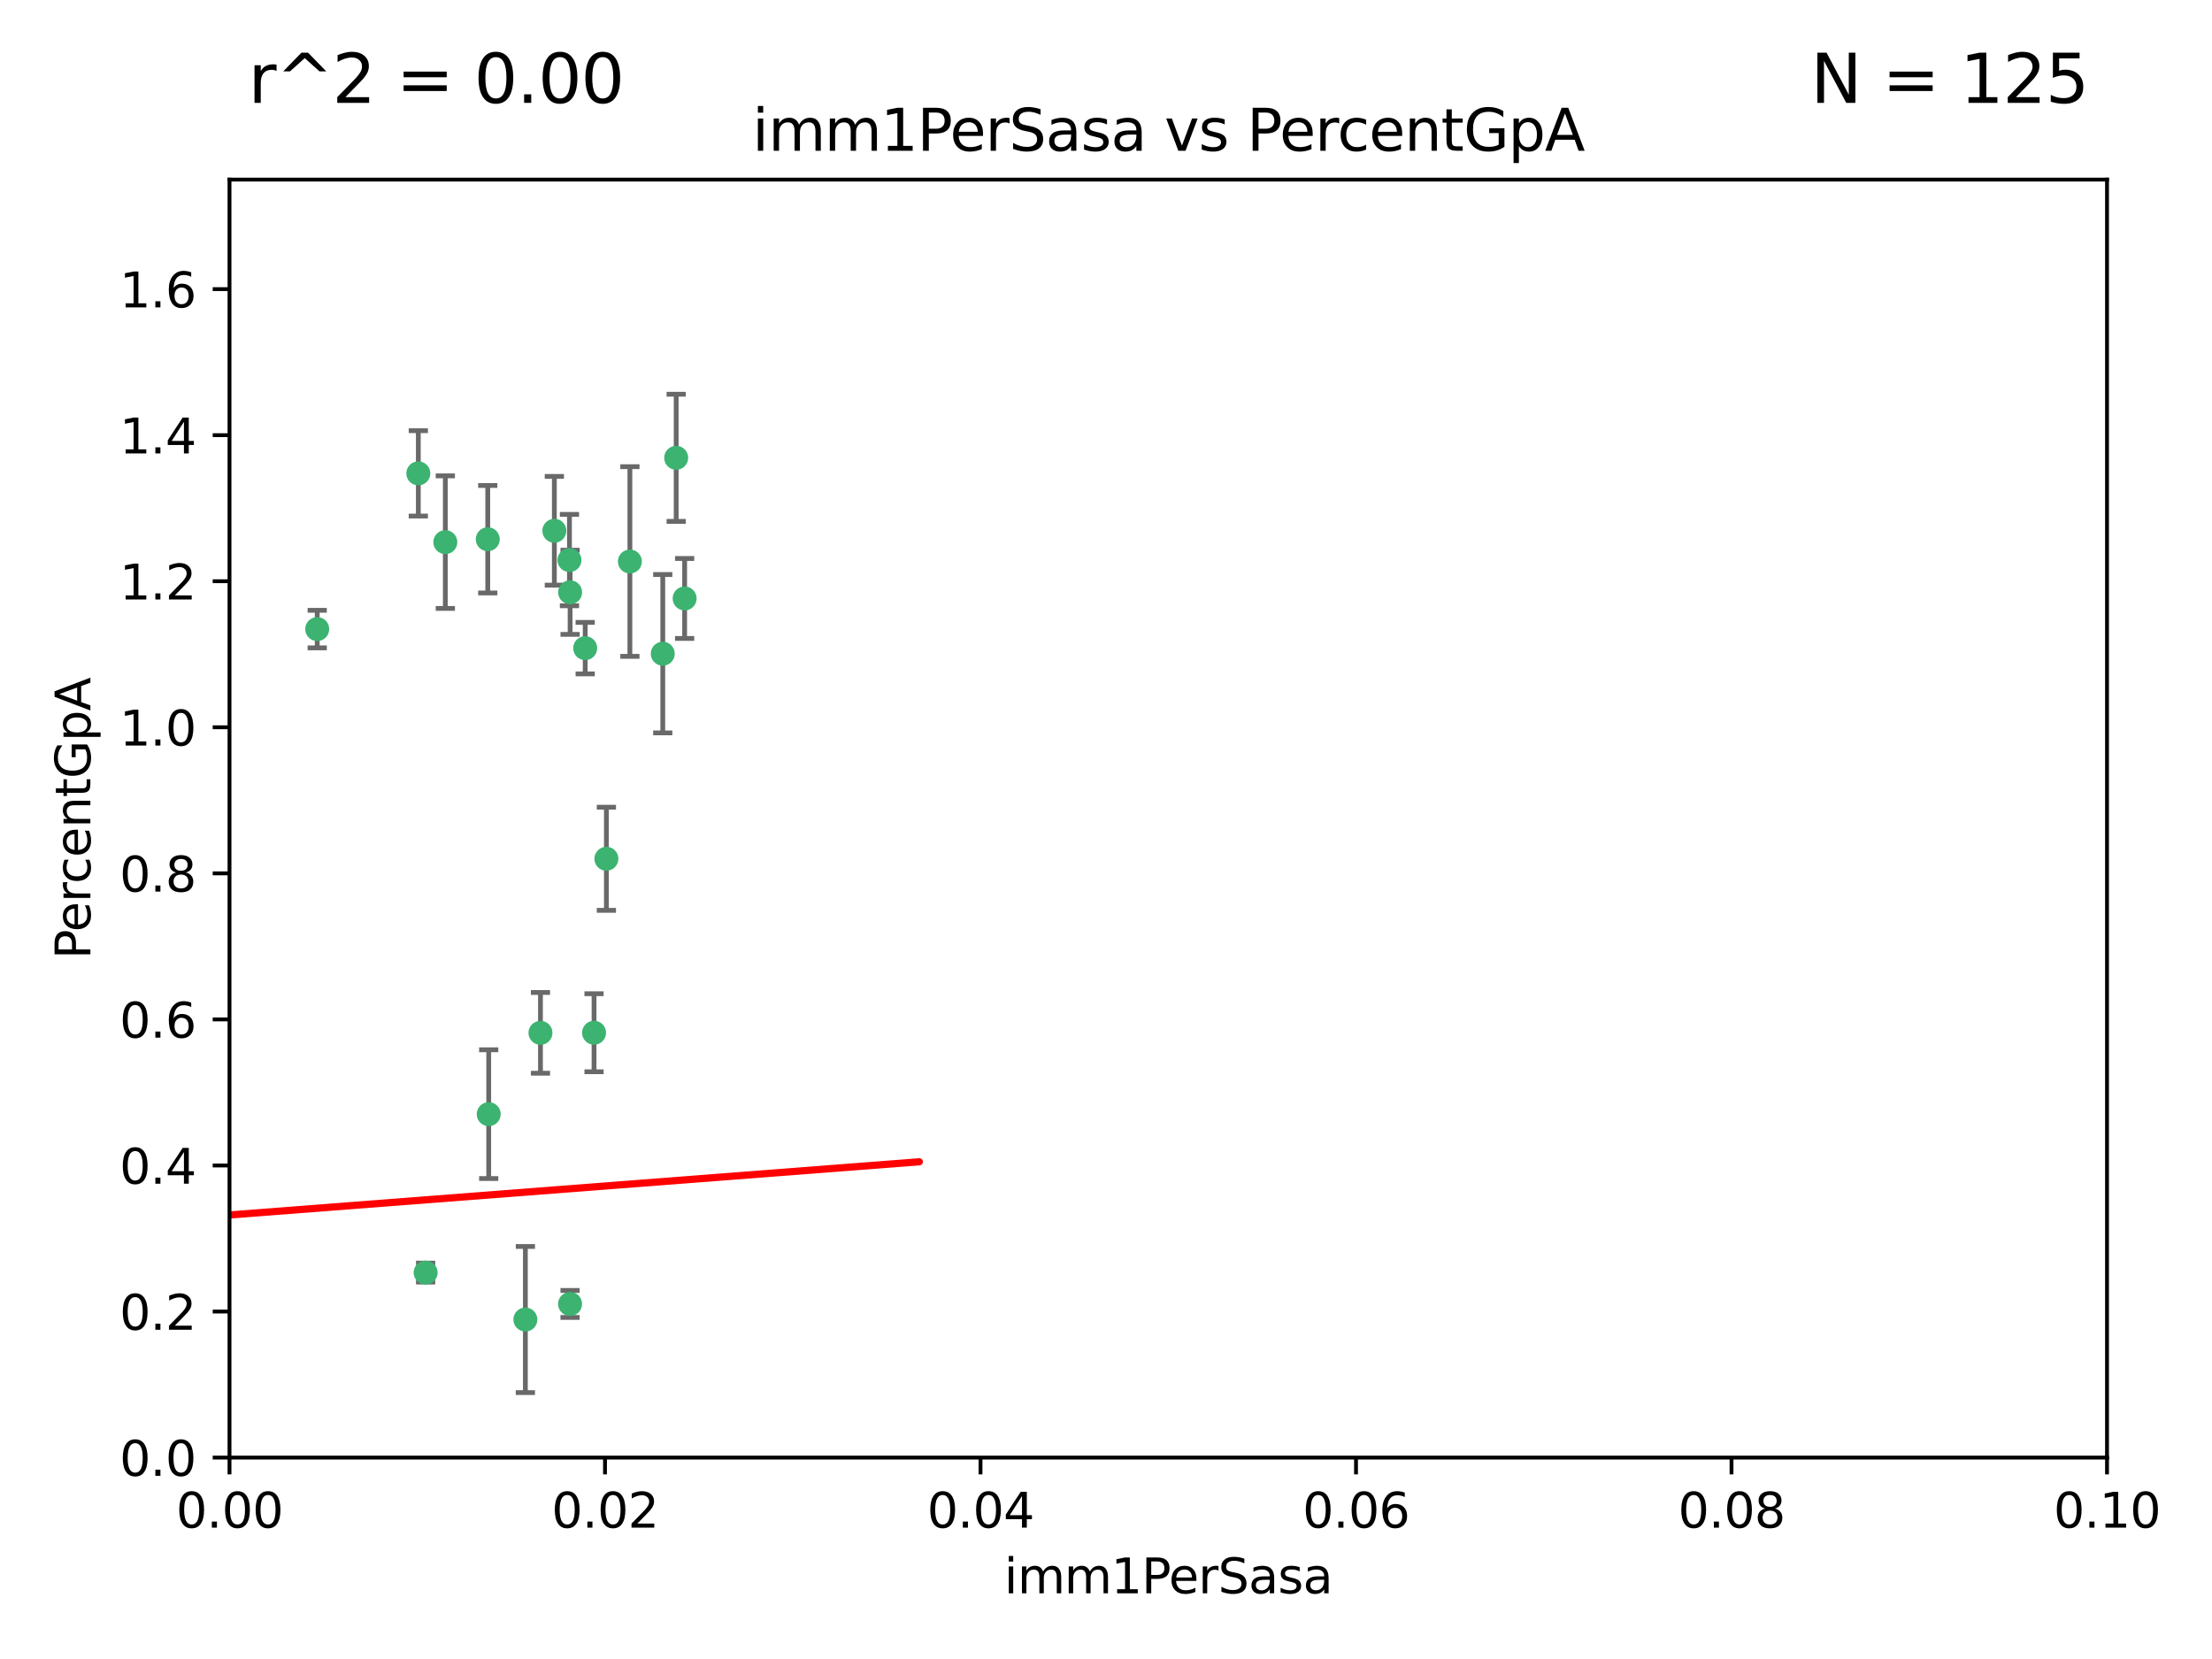 <?xml version="1.0" encoding="utf-8" standalone="no"?>
<!DOCTYPE svg PUBLIC "-//W3C//DTD SVG 1.1//EN"
  "http://www.w3.org/Graphics/SVG/1.1/DTD/svg11.dtd">
<svg xmlns:xlink="http://www.w3.org/1999/xlink" width="460.8pt" height="345.6pt" viewBox="0 0 460.8 345.6" xmlns="http://www.w3.org/2000/svg" version="1.1">
 <defs>
  <style type="text/css">*{stroke-linejoin: round; stroke-linecap: butt}</style>
 </defs>
 <g id="figure_1">
  <g id="patch_1">
   <path d="M 0 345.6 
L 460.8 345.6 
L 460.8 0 
L 0 0 
z
" style="fill: #ffffff"/>
  </g>
  <g id="axes_1">
   <g id="patch_2">
    <path d="M 47.81 303.64 
L 438.93 303.64 
L 438.93 37.411 
L 47.81 37.411 
z
" style="fill: #ffffff"/>
   </g>
   <g id="PathCollection_1">
    <defs>
     <path id="m8fcaa06355" d="M 0 1.118 
C 0.297 1.118 0.581 1 0.791 0.791 
C 1 0.581 1.118 0.297 1.118 0 
C 1.118 -0.297 1 -0.581 0.791 -0.791 
C 0.581 -1 0.297 -1.118 0 -1.118 
C -0.297 -1.118 -0.581 -1 -0.791 -0.791 
C -1 -0.581 -1.118 -0.297 -1.118 0 
C -1.118 0.297 -1 0.581 -0.791 0.791 
C -0.581 1 -0.297 1.118 0 1.118 
z
" style="stroke: #3cb371"/>
    </defs>
    <g clip-path="url(#pe2dfe45b91)">
     <use xlink:href="#m8fcaa06355" x="92.769" y="112.935" style="fill: #3cb371; stroke: #3cb371"/>
     <use xlink:href="#m8fcaa06355" x="66.082" y="131.048" style="fill: #3cb371; stroke: #3cb371"/>
     <use xlink:href="#m8fcaa06355" x="87.143" y="98.611" style="fill: #3cb371; stroke: #3cb371"/>
     <use xlink:href="#m8fcaa06355" x="121.907" y="135.021" style="fill: #3cb371; stroke: #3cb371"/>
     <use xlink:href="#m8fcaa06355" x="140.861" y="95.371" style="fill: #3cb371; stroke: #3cb371"/>
     <use xlink:href="#m8fcaa06355" x="101.609" y="112.334" style="fill: #3cb371; stroke: #3cb371"/>
     <use xlink:href="#m8fcaa06355" x="118.763" y="123.385" style="fill: #3cb371; stroke: #3cb371"/>
     <use xlink:href="#m8fcaa06355" x="112.589" y="215.161" style="fill: #3cb371; stroke: #3cb371"/>
     <use xlink:href="#m8fcaa06355" x="118.629" y="116.673" style="fill: #3cb371; stroke: #3cb371"/>
     <use xlink:href="#m8fcaa06355" x="88.664" y="265.1" style="fill: #3cb371; stroke: #3cb371"/>
     <use xlink:href="#m8fcaa06355" x="131.218" y="116.973" style="fill: #3cb371; stroke: #3cb371"/>
     <use xlink:href="#m8fcaa06355" x="142.623" y="124.669" style="fill: #3cb371; stroke: #3cb371"/>
     <use xlink:href="#m8fcaa06355" x="123.75" y="215.139" style="fill: #3cb371; stroke: #3cb371"/>
     <use xlink:href="#m8fcaa06355" x="138.067" y="136.178" style="fill: #3cb371; stroke: #3cb371"/>
     <use xlink:href="#m8fcaa06355" x="126.321" y="178.897" style="fill: #3cb371; stroke: #3cb371"/>
     <use xlink:href="#m8fcaa06355" x="115.48" y="110.571" style="fill: #3cb371; stroke: #3cb371"/>
     <use xlink:href="#m8fcaa06355" x="118.753" y="271.637" style="fill: #3cb371; stroke: #3cb371"/>
     <use xlink:href="#m8fcaa06355" x="109.444" y="274.884" style="fill: #3cb371; stroke: #3cb371"/>
     <use xlink:href="#m8fcaa06355" x="101.808" y="232.101" style="fill: #3cb371; stroke: #3cb371"/>
    </g>
   </g>
   <g id="matplotlib.axis_1">
    <g id="xtick_1">
     <g id="line2d_1">
      <defs>
       <path id="m147fcb5d94" d="M 0 0 
L 0 3.5 
" style="stroke: #000000; stroke-width: 0.8"/>
      </defs>
      <g>
       <use xlink:href="#m147fcb5d94" x="47.81" y="303.64" style="stroke: #000000; stroke-width: 0.8"/>
      </g>
     </g>
     <g id="text_1">
      <!-- 0.00 -->
      <g transform="translate(36.677 318.238)scale(0.1 -0.1)">
       <defs>
        <path id="DejaVuSans-30" d="M 2034 4250 
Q 1547 4250 1301 3770 
Q 1056 3291 1056 2328 
Q 1056 1369 1301 889 
Q 1547 409 2034 409 
Q 2525 409 2770 889 
Q 3016 1369 3016 2328 
Q 3016 3291 2770 3770 
Q 2525 4250 2034 4250 
z
M 2034 4750 
Q 2819 4750 3233 4129 
Q 3647 3509 3647 2328 
Q 3647 1150 3233 529 
Q 2819 -91 2034 -91 
Q 1250 -91 836 529 
Q 422 1150 422 2328 
Q 422 3509 836 4129 
Q 1250 4750 2034 4750 
z
" transform="scale(0.016)"/>
        <path id="DejaVuSans-2e" d="M 684 794 
L 1344 794 
L 1344 0 
L 684 0 
L 684 794 
z
" transform="scale(0.016)"/>
       </defs>
       <use xlink:href="#DejaVuSans-30"/>
       <use xlink:href="#DejaVuSans-2e" x="63.623"/>
       <use xlink:href="#DejaVuSans-30" x="95.41"/>
       <use xlink:href="#DejaVuSans-30" x="159.033"/>
      </g>
     </g>
    </g>
    <g id="xtick_2">
     <g id="line2d_2">
      <g>
       <use xlink:href="#m147fcb5d94" x="126.034" y="303.64" style="stroke: #000000; stroke-width: 0.8"/>
      </g>
     </g>
     <g id="text_2">
      <!-- 0.02 -->
      <g transform="translate(114.901 318.238)scale(0.1 -0.1)">
       <defs>
        <path id="DejaVuSans-32" d="M 1228 531 
L 3431 531 
L 3431 0 
L 469 0 
L 469 531 
Q 828 903 1448 1529 
Q 2069 2156 2228 2338 
Q 2531 2678 2651 2914 
Q 2772 3150 2772 3378 
Q 2772 3750 2511 3984 
Q 2250 4219 1831 4219 
Q 1534 4219 1204 4116 
Q 875 4013 500 3803 
L 500 4441 
Q 881 4594 1212 4672 
Q 1544 4750 1819 4750 
Q 2544 4750 2975 4387 
Q 3406 4025 3406 3419 
Q 3406 3131 3298 2873 
Q 3191 2616 2906 2266 
Q 2828 2175 2409 1742 
Q 1991 1309 1228 531 
z
" transform="scale(0.016)"/>
       </defs>
       <use xlink:href="#DejaVuSans-30"/>
       <use xlink:href="#DejaVuSans-2e" x="63.623"/>
       <use xlink:href="#DejaVuSans-30" x="95.41"/>
       <use xlink:href="#DejaVuSans-32" x="159.033"/>
      </g>
     </g>
    </g>
    <g id="xtick_3">
     <g id="line2d_3">
      <g>
       <use xlink:href="#m147fcb5d94" x="204.258" y="303.64" style="stroke: #000000; stroke-width: 0.8"/>
      </g>
     </g>
     <g id="text_3">
      <!-- 0.04 -->
      <g transform="translate(193.125 318.238)scale(0.1 -0.1)">
       <defs>
        <path id="DejaVuSans-34" d="M 2419 4116 
L 825 1625 
L 2419 1625 
L 2419 4116 
z
M 2253 4666 
L 3047 4666 
L 3047 1625 
L 3713 1625 
L 3713 1100 
L 3047 1100 
L 3047 0 
L 2419 0 
L 2419 1100 
L 313 1100 
L 313 1709 
L 2253 4666 
z
" transform="scale(0.016)"/>
       </defs>
       <use xlink:href="#DejaVuSans-30"/>
       <use xlink:href="#DejaVuSans-2e" x="63.623"/>
       <use xlink:href="#DejaVuSans-30" x="95.41"/>
       <use xlink:href="#DejaVuSans-34" x="159.033"/>
      </g>
     </g>
    </g>
    <g id="xtick_4">
     <g id="line2d_4">
      <g>
       <use xlink:href="#m147fcb5d94" x="282.482" y="303.64" style="stroke: #000000; stroke-width: 0.8"/>
      </g>
     </g>
     <g id="text_4">
      <!-- 0.06 -->
      <g transform="translate(271.349 318.238)scale(0.1 -0.1)">
       <defs>
        <path id="DejaVuSans-36" d="M 2113 2584 
Q 1688 2584 1439 2293 
Q 1191 2003 1191 1497 
Q 1191 994 1439 701 
Q 1688 409 2113 409 
Q 2538 409 2786 701 
Q 3034 994 3034 1497 
Q 3034 2003 2786 2293 
Q 2538 2584 2113 2584 
z
M 3366 4563 
L 3366 3988 
Q 3128 4100 2886 4159 
Q 2644 4219 2406 4219 
Q 1781 4219 1451 3797 
Q 1122 3375 1075 2522 
Q 1259 2794 1537 2939 
Q 1816 3084 2150 3084 
Q 2853 3084 3261 2657 
Q 3669 2231 3669 1497 
Q 3669 778 3244 343 
Q 2819 -91 2113 -91 
Q 1303 -91 875 529 
Q 447 1150 447 2328 
Q 447 3434 972 4092 
Q 1497 4750 2381 4750 
Q 2619 4750 2861 4703 
Q 3103 4656 3366 4563 
z
" transform="scale(0.016)"/>
       </defs>
       <use xlink:href="#DejaVuSans-30"/>
       <use xlink:href="#DejaVuSans-2e" x="63.623"/>
       <use xlink:href="#DejaVuSans-30" x="95.41"/>
       <use xlink:href="#DejaVuSans-36" x="159.033"/>
      </g>
     </g>
    </g>
    <g id="xtick_5">
     <g id="line2d_5">
      <g>
       <use xlink:href="#m147fcb5d94" x="360.706" y="303.64" style="stroke: #000000; stroke-width: 0.8"/>
      </g>
     </g>
     <g id="text_5">
      <!-- 0.08 -->
      <g transform="translate(349.573 318.238)scale(0.1 -0.1)">
       <defs>
        <path id="DejaVuSans-38" d="M 2034 2216 
Q 1584 2216 1326 1975 
Q 1069 1734 1069 1313 
Q 1069 891 1326 650 
Q 1584 409 2034 409 
Q 2484 409 2743 651 
Q 3003 894 3003 1313 
Q 3003 1734 2745 1975 
Q 2488 2216 2034 2216 
z
M 1403 2484 
Q 997 2584 770 2862 
Q 544 3141 544 3541 
Q 544 4100 942 4425 
Q 1341 4750 2034 4750 
Q 2731 4750 3128 4425 
Q 3525 4100 3525 3541 
Q 3525 3141 3298 2862 
Q 3072 2584 2669 2484 
Q 3125 2378 3379 2068 
Q 3634 1759 3634 1313 
Q 3634 634 3220 271 
Q 2806 -91 2034 -91 
Q 1263 -91 848 271 
Q 434 634 434 1313 
Q 434 1759 690 2068 
Q 947 2378 1403 2484 
z
M 1172 3481 
Q 1172 3119 1398 2916 
Q 1625 2713 2034 2713 
Q 2441 2713 2670 2916 
Q 2900 3119 2900 3481 
Q 2900 3844 2670 4047 
Q 2441 4250 2034 4250 
Q 1625 4250 1398 4047 
Q 1172 3844 1172 3481 
z
" transform="scale(0.016)"/>
       </defs>
       <use xlink:href="#DejaVuSans-30"/>
       <use xlink:href="#DejaVuSans-2e" x="63.623"/>
       <use xlink:href="#DejaVuSans-30" x="95.41"/>
       <use xlink:href="#DejaVuSans-38" x="159.033"/>
      </g>
     </g>
    </g>
    <g id="xtick_6">
     <g id="line2d_6">
      <g>
       <use xlink:href="#m147fcb5d94" x="438.93" y="303.64" style="stroke: #000000; stroke-width: 0.8"/>
      </g>
     </g>
     <g id="text_6">
      <!-- 0.10 -->
      <g transform="translate(427.797 318.238)scale(0.1 -0.1)">
       <defs>
        <path id="DejaVuSans-31" d="M 794 531 
L 1825 531 
L 1825 4091 
L 703 3866 
L 703 4441 
L 1819 4666 
L 2450 4666 
L 2450 531 
L 3481 531 
L 3481 0 
L 794 0 
L 794 531 
z
" transform="scale(0.016)"/>
       </defs>
       <use xlink:href="#DejaVuSans-30"/>
       <use xlink:href="#DejaVuSans-2e" x="63.623"/>
       <use xlink:href="#DejaVuSans-31" x="95.41"/>
       <use xlink:href="#DejaVuSans-30" x="159.033"/>
      </g>
     </g>
    </g>
    <g id="text_7">
     <!-- imm1PerSasa -->
     <g transform="translate(209.186 331.917)scale(0.1 -0.1)">
      <defs>
       <path id="DejaVuSans-69" d="M 603 3500 
L 1178 3500 
L 1178 0 
L 603 0 
L 603 3500 
z
M 603 4863 
L 1178 4863 
L 1178 4134 
L 603 4134 
L 603 4863 
z
" transform="scale(0.016)"/>
       <path id="DejaVuSans-6d" d="M 3328 2828 
Q 3544 3216 3844 3400 
Q 4144 3584 4550 3584 
Q 5097 3584 5394 3201 
Q 5691 2819 5691 2113 
L 5691 0 
L 5113 0 
L 5113 2094 
Q 5113 2597 4934 2840 
Q 4756 3084 4391 3084 
Q 3944 3084 3684 2787 
Q 3425 2491 3425 1978 
L 3425 0 
L 2847 0 
L 2847 2094 
Q 2847 2600 2669 2842 
Q 2491 3084 2119 3084 
Q 1678 3084 1418 2786 
Q 1159 2488 1159 1978 
L 1159 0 
L 581 0 
L 581 3500 
L 1159 3500 
L 1159 2956 
Q 1356 3278 1631 3431 
Q 1906 3584 2284 3584 
Q 2666 3584 2933 3390 
Q 3200 3197 3328 2828 
z
" transform="scale(0.016)"/>
       <path id="DejaVuSans-50" d="M 1259 4147 
L 1259 2394 
L 2053 2394 
Q 2494 2394 2734 2622 
Q 2975 2850 2975 3272 
Q 2975 3691 2734 3919 
Q 2494 4147 2053 4147 
L 1259 4147 
z
M 628 4666 
L 2053 4666 
Q 2838 4666 3239 4311 
Q 3641 3956 3641 3272 
Q 3641 2581 3239 2228 
Q 2838 1875 2053 1875 
L 1259 1875 
L 1259 0 
L 628 0 
L 628 4666 
z
" transform="scale(0.016)"/>
       <path id="DejaVuSans-65" d="M 3597 1894 
L 3597 1613 
L 953 1613 
Q 991 1019 1311 708 
Q 1631 397 2203 397 
Q 2534 397 2845 478 
Q 3156 559 3463 722 
L 3463 178 
Q 3153 47 2828 -22 
Q 2503 -91 2169 -91 
Q 1331 -91 842 396 
Q 353 884 353 1716 
Q 353 2575 817 3079 
Q 1281 3584 2069 3584 
Q 2775 3584 3186 3129 
Q 3597 2675 3597 1894 
z
M 3022 2063 
Q 3016 2534 2758 2815 
Q 2500 3097 2075 3097 
Q 1594 3097 1305 2825 
Q 1016 2553 972 2059 
L 3022 2063 
z
" transform="scale(0.016)"/>
       <path id="DejaVuSans-72" d="M 2631 2963 
Q 2534 3019 2420 3045 
Q 2306 3072 2169 3072 
Q 1681 3072 1420 2755 
Q 1159 2438 1159 1844 
L 1159 0 
L 581 0 
L 581 3500 
L 1159 3500 
L 1159 2956 
Q 1341 3275 1631 3429 
Q 1922 3584 2338 3584 
Q 2397 3584 2469 3576 
Q 2541 3569 2628 3553 
L 2631 2963 
z
" transform="scale(0.016)"/>
       <path id="DejaVuSans-53" d="M 3425 4513 
L 3425 3897 
Q 3066 4069 2747 4153 
Q 2428 4238 2131 4238 
Q 1616 4238 1336 4038 
Q 1056 3838 1056 3469 
Q 1056 3159 1242 3001 
Q 1428 2844 1947 2747 
L 2328 2669 
Q 3034 2534 3370 2195 
Q 3706 1856 3706 1288 
Q 3706 609 3251 259 
Q 2797 -91 1919 -91 
Q 1588 -91 1214 -16 
Q 841 59 441 206 
L 441 856 
Q 825 641 1194 531 
Q 1563 422 1919 422 
Q 2459 422 2753 634 
Q 3047 847 3047 1241 
Q 3047 1584 2836 1778 
Q 2625 1972 2144 2069 
L 1759 2144 
Q 1053 2284 737 2584 
Q 422 2884 422 3419 
Q 422 4038 858 4394 
Q 1294 4750 2059 4750 
Q 2388 4750 2728 4690 
Q 3069 4631 3425 4513 
z
" transform="scale(0.016)"/>
       <path id="DejaVuSans-61" d="M 2194 1759 
Q 1497 1759 1228 1600 
Q 959 1441 959 1056 
Q 959 750 1161 570 
Q 1363 391 1709 391 
Q 2188 391 2477 730 
Q 2766 1069 2766 1631 
L 2766 1759 
L 2194 1759 
z
M 3341 1997 
L 3341 0 
L 2766 0 
L 2766 531 
Q 2569 213 2275 61 
Q 1981 -91 1556 -91 
Q 1019 -91 701 211 
Q 384 513 384 1019 
Q 384 1609 779 1909 
Q 1175 2209 1959 2209 
L 2766 2209 
L 2766 2266 
Q 2766 2663 2505 2880 
Q 2244 3097 1772 3097 
Q 1472 3097 1187 3025 
Q 903 2953 641 2809 
L 641 3341 
Q 956 3463 1253 3523 
Q 1550 3584 1831 3584 
Q 2591 3584 2966 3190 
Q 3341 2797 3341 1997 
z
" transform="scale(0.016)"/>
       <path id="DejaVuSans-73" d="M 2834 3397 
L 2834 2853 
Q 2591 2978 2328 3040 
Q 2066 3103 1784 3103 
Q 1356 3103 1142 2972 
Q 928 2841 928 2578 
Q 928 2378 1081 2264 
Q 1234 2150 1697 2047 
L 1894 2003 
Q 2506 1872 2764 1633 
Q 3022 1394 3022 966 
Q 3022 478 2636 193 
Q 2250 -91 1575 -91 
Q 1294 -91 989 -36 
Q 684 19 347 128 
L 347 722 
Q 666 556 975 473 
Q 1284 391 1588 391 
Q 1994 391 2212 530 
Q 2431 669 2431 922 
Q 2431 1156 2273 1281 
Q 2116 1406 1581 1522 
L 1381 1569 
Q 847 1681 609 1914 
Q 372 2147 372 2553 
Q 372 3047 722 3315 
Q 1072 3584 1716 3584 
Q 2034 3584 2315 3537 
Q 2597 3491 2834 3397 
z
" transform="scale(0.016)"/>
      </defs>
      <use xlink:href="#DejaVuSans-69"/>
      <use xlink:href="#DejaVuSans-6d" x="27.783"/>
      <use xlink:href="#DejaVuSans-6d" x="125.195"/>
      <use xlink:href="#DejaVuSans-31" x="222.607"/>
      <use xlink:href="#DejaVuSans-50" x="286.23"/>
      <use xlink:href="#DejaVuSans-65" x="342.908"/>
      <use xlink:href="#DejaVuSans-72" x="404.432"/>
      <use xlink:href="#DejaVuSans-53" x="445.545"/>
      <use xlink:href="#DejaVuSans-61" x="509.021"/>
      <use xlink:href="#DejaVuSans-73" x="570.301"/>
      <use xlink:href="#DejaVuSans-61" x="622.4"/>
     </g>
    </g>
   </g>
   <g id="matplotlib.axis_2">
    <g id="ytick_1">
     <g id="line2d_7">
      <defs>
       <path id="m9c0eeb3278" d="M 0 0 
L -3.5 0 
" style="stroke: #000000; stroke-width: 0.8"/>
      </defs>
      <g>
       <use xlink:href="#m9c0eeb3278" x="47.81" y="303.64" style="stroke: #000000; stroke-width: 0.8"/>
      </g>
     </g>
     <g id="text_8">
      <!-- 0.0 -->
      <g transform="translate(24.907 307.439)scale(0.1 -0.1)">
       <use xlink:href="#DejaVuSans-30"/>
       <use xlink:href="#DejaVuSans-2e" x="63.623"/>
       <use xlink:href="#DejaVuSans-30" x="95.41"/>
      </g>
     </g>
    </g>
    <g id="ytick_2">
     <g id="line2d_8">
      <g>
       <use xlink:href="#m9c0eeb3278" x="47.81" y="273.214" style="stroke: #000000; stroke-width: 0.8"/>
      </g>
     </g>
     <g id="text_9">
      <!-- 0.2 -->
      <g transform="translate(24.907 277.013)scale(0.1 -0.1)">
       <use xlink:href="#DejaVuSans-30"/>
       <use xlink:href="#DejaVuSans-2e" x="63.623"/>
       <use xlink:href="#DejaVuSans-32" x="95.41"/>
      </g>
     </g>
    </g>
    <g id="ytick_3">
     <g id="line2d_9">
      <g>
       <use xlink:href="#m9c0eeb3278" x="47.81" y="242.788" style="stroke: #000000; stroke-width: 0.8"/>
      </g>
     </g>
     <g id="text_10">
      <!-- 0.4 -->
      <g transform="translate(24.907 246.587)scale(0.1 -0.1)">
       <use xlink:href="#DejaVuSans-30"/>
       <use xlink:href="#DejaVuSans-2e" x="63.623"/>
       <use xlink:href="#DejaVuSans-34" x="95.41"/>
      </g>
     </g>
    </g>
    <g id="ytick_4">
     <g id="line2d_10">
      <g>
       <use xlink:href="#m9c0eeb3278" x="47.81" y="212.362" style="stroke: #000000; stroke-width: 0.8"/>
      </g>
     </g>
     <g id="text_11">
      <!-- 0.6 -->
      <g transform="translate(24.907 216.161)scale(0.1 -0.1)">
       <use xlink:href="#DejaVuSans-30"/>
       <use xlink:href="#DejaVuSans-2e" x="63.623"/>
       <use xlink:href="#DejaVuSans-36" x="95.41"/>
      </g>
     </g>
    </g>
    <g id="ytick_5">
     <g id="line2d_11">
      <g>
       <use xlink:href="#m9c0eeb3278" x="47.81" y="181.935" style="stroke: #000000; stroke-width: 0.8"/>
      </g>
     </g>
     <g id="text_12">
      <!-- 0.8 -->
      <g transform="translate(24.907 185.735)scale(0.1 -0.1)">
       <use xlink:href="#DejaVuSans-30"/>
       <use xlink:href="#DejaVuSans-2e" x="63.623"/>
       <use xlink:href="#DejaVuSans-38" x="95.41"/>
      </g>
     </g>
    </g>
    <g id="ytick_6">
     <g id="line2d_12">
      <g>
       <use xlink:href="#m9c0eeb3278" x="47.81" y="151.509" style="stroke: #000000; stroke-width: 0.8"/>
      </g>
     </g>
     <g id="text_13">
      <!-- 1.0 -->
      <g transform="translate(24.907 155.308)scale(0.1 -0.1)">
       <use xlink:href="#DejaVuSans-31"/>
       <use xlink:href="#DejaVuSans-2e" x="63.623"/>
       <use xlink:href="#DejaVuSans-30" x="95.41"/>
      </g>
     </g>
    </g>
    <g id="ytick_7">
     <g id="line2d_13">
      <g>
       <use xlink:href="#m9c0eeb3278" x="47.81" y="121.083" style="stroke: #000000; stroke-width: 0.8"/>
      </g>
     </g>
     <g id="text_14">
      <!-- 1.2 -->
      <g transform="translate(24.907 124.882)scale(0.1 -0.1)">
       <use xlink:href="#DejaVuSans-31"/>
       <use xlink:href="#DejaVuSans-2e" x="63.623"/>
       <use xlink:href="#DejaVuSans-32" x="95.41"/>
      </g>
     </g>
    </g>
    <g id="ytick_8">
     <g id="line2d_14">
      <g>
       <use xlink:href="#m9c0eeb3278" x="47.81" y="90.657" style="stroke: #000000; stroke-width: 0.8"/>
      </g>
     </g>
     <g id="text_15">
      <!-- 1.4 -->
      <g transform="translate(24.907 94.456)scale(0.1 -0.1)">
       <use xlink:href="#DejaVuSans-31"/>
       <use xlink:href="#DejaVuSans-2e" x="63.623"/>
       <use xlink:href="#DejaVuSans-34" x="95.41"/>
      </g>
     </g>
    </g>
    <g id="ytick_9">
     <g id="line2d_15">
      <g>
       <use xlink:href="#m9c0eeb3278" x="47.81" y="60.231" style="stroke: #000000; stroke-width: 0.8"/>
      </g>
     </g>
     <g id="text_16">
      <!-- 1.6 -->
      <g transform="translate(24.907 64.03)scale(0.1 -0.1)">
       <use xlink:href="#DejaVuSans-31"/>
       <use xlink:href="#DejaVuSans-2e" x="63.623"/>
       <use xlink:href="#DejaVuSans-36" x="95.41"/>
      </g>
     </g>
    </g>
    <g id="text_17">
     <!-- PercentGpA -->
     <g transform="translate(18.827 199.802)rotate(-90)scale(0.1 -0.1)">
      <defs>
       <path id="DejaVuSans-63" d="M 3122 3366 
L 3122 2828 
Q 2878 2963 2633 3030 
Q 2388 3097 2138 3097 
Q 1578 3097 1268 2742 
Q 959 2388 959 1747 
Q 959 1106 1268 751 
Q 1578 397 2138 397 
Q 2388 397 2633 464 
Q 2878 531 3122 666 
L 3122 134 
Q 2881 22 2623 -34 
Q 2366 -91 2075 -91 
Q 1284 -91 818 406 
Q 353 903 353 1747 
Q 353 2603 823 3093 
Q 1294 3584 2113 3584 
Q 2378 3584 2631 3529 
Q 2884 3475 3122 3366 
z
" transform="scale(0.016)"/>
       <path id="DejaVuSans-6e" d="M 3513 2113 
L 3513 0 
L 2938 0 
L 2938 2094 
Q 2938 2591 2744 2837 
Q 2550 3084 2163 3084 
Q 1697 3084 1428 2787 
Q 1159 2491 1159 1978 
L 1159 0 
L 581 0 
L 581 3500 
L 1159 3500 
L 1159 2956 
Q 1366 3272 1645 3428 
Q 1925 3584 2291 3584 
Q 2894 3584 3203 3211 
Q 3513 2838 3513 2113 
z
" transform="scale(0.016)"/>
       <path id="DejaVuSans-74" d="M 1172 4494 
L 1172 3500 
L 2356 3500 
L 2356 3053 
L 1172 3053 
L 1172 1153 
Q 1172 725 1289 603 
Q 1406 481 1766 481 
L 2356 481 
L 2356 0 
L 1766 0 
Q 1100 0 847 248 
Q 594 497 594 1153 
L 594 3053 
L 172 3053 
L 172 3500 
L 594 3500 
L 594 4494 
L 1172 4494 
z
" transform="scale(0.016)"/>
       <path id="DejaVuSans-47" d="M 3809 666 
L 3809 1919 
L 2778 1919 
L 2778 2438 
L 4434 2438 
L 4434 434 
Q 4069 175 3628 42 
Q 3188 -91 2688 -91 
Q 1594 -91 976 548 
Q 359 1188 359 2328 
Q 359 3472 976 4111 
Q 1594 4750 2688 4750 
Q 3144 4750 3555 4637 
Q 3966 4525 4313 4306 
L 4313 3634 
Q 3963 3931 3569 4081 
Q 3175 4231 2741 4231 
Q 1884 4231 1454 3753 
Q 1025 3275 1025 2328 
Q 1025 1384 1454 906 
Q 1884 428 2741 428 
Q 3075 428 3337 486 
Q 3600 544 3809 666 
z
" transform="scale(0.016)"/>
       <path id="DejaVuSans-70" d="M 1159 525 
L 1159 -1331 
L 581 -1331 
L 581 3500 
L 1159 3500 
L 1159 2969 
Q 1341 3281 1617 3432 
Q 1894 3584 2278 3584 
Q 2916 3584 3314 3078 
Q 3713 2572 3713 1747 
Q 3713 922 3314 415 
Q 2916 -91 2278 -91 
Q 1894 -91 1617 61 
Q 1341 213 1159 525 
z
M 3116 1747 
Q 3116 2381 2855 2742 
Q 2594 3103 2138 3103 
Q 1681 3103 1420 2742 
Q 1159 2381 1159 1747 
Q 1159 1113 1420 752 
Q 1681 391 2138 391 
Q 2594 391 2855 752 
Q 3116 1113 3116 1747 
z
" transform="scale(0.016)"/>
       <path id="DejaVuSans-41" d="M 2188 4044 
L 1331 1722 
L 3047 1722 
L 2188 4044 
z
M 1831 4666 
L 2547 4666 
L 4325 0 
L 3669 0 
L 3244 1197 
L 1141 1197 
L 716 0 
L 50 0 
L 1831 4666 
z
" transform="scale(0.016)"/>
      </defs>
      <use xlink:href="#DejaVuSans-50"/>
      <use xlink:href="#DejaVuSans-65" x="56.678"/>
      <use xlink:href="#DejaVuSans-72" x="118.201"/>
      <use xlink:href="#DejaVuSans-63" x="157.064"/>
      <use xlink:href="#DejaVuSans-65" x="212.045"/>
      <use xlink:href="#DejaVuSans-6e" x="273.568"/>
      <use xlink:href="#DejaVuSans-74" x="336.947"/>
      <use xlink:href="#DejaVuSans-47" x="376.156"/>
      <use xlink:href="#DejaVuSans-70" x="453.646"/>
      <use xlink:href="#DejaVuSans-41" x="517.123"/>
     </g>
    </g>
   </g>
   <g id="LineCollection_1">
    <path d="M 92.769 126.742 
L 92.769 99.128 
" clip-path="url(#pe2dfe45b91)" style="fill: none; stroke: #696969"/>
    <path d="M 66.082 134.958 
L 66.082 127.138 
" clip-path="url(#pe2dfe45b91)" style="fill: none; stroke: #696969"/>
    <path d="M 87.143 107.5 
L 87.143 89.723 
" clip-path="url(#pe2dfe45b91)" style="fill: none; stroke: #696969"/>
    <path d="M 121.907 140.382 
L 121.907 129.659 
" clip-path="url(#pe2dfe45b91)" style="fill: none; stroke: #696969"/>
    <path d="M 140.861 108.615 
L 140.861 82.127 
" clip-path="url(#pe2dfe45b91)" style="fill: none; stroke: #696969"/>
    <path d="M 101.609 123.529 
L 101.609 101.139 
" clip-path="url(#pe2dfe45b91)" style="fill: none; stroke: #696969"/>
    <path d="M 118.763 132.151 
L 118.763 114.62 
" clip-path="url(#pe2dfe45b91)" style="fill: none; stroke: #696969"/>
    <path d="M 112.589 223.572 
L 112.589 206.751 
" clip-path="url(#pe2dfe45b91)" style="fill: none; stroke: #696969"/>
    <path d="M 118.629 126.191 
L 118.629 107.154 
" clip-path="url(#pe2dfe45b91)" style="fill: none; stroke: #696969"/>
    <path d="M 88.664 267.073 
L 88.664 263.128 
" clip-path="url(#pe2dfe45b91)" style="fill: none; stroke: #696969"/>
    <path d="M 131.218 136.73 
L 131.218 97.216 
" clip-path="url(#pe2dfe45b91)" style="fill: none; stroke: #696969"/>
    <path d="M 142.623 132.997 
L 142.623 116.341 
" clip-path="url(#pe2dfe45b91)" style="fill: none; stroke: #696969"/>
    <path d="M 123.75 223.268 
L 123.75 207.01 
" clip-path="url(#pe2dfe45b91)" style="fill: none; stroke: #696969"/>
    <path d="M 138.067 152.672 
L 138.067 119.684 
" clip-path="url(#pe2dfe45b91)" style="fill: none; stroke: #696969"/>
    <path d="M 126.321 189.642 
L 126.321 168.152 
" clip-path="url(#pe2dfe45b91)" style="fill: none; stroke: #696969"/>
    <path d="M 115.48 121.897 
L 115.48 99.245 
" clip-path="url(#pe2dfe45b91)" style="fill: none; stroke: #696969"/>
    <path d="M 118.753 274.448 
L 118.753 268.825 
" clip-path="url(#pe2dfe45b91)" style="fill: none; stroke: #696969"/>
    <path d="M 109.444 290.105 
L 109.444 259.662 
" clip-path="url(#pe2dfe45b91)" style="fill: none; stroke: #696969"/>
    <path d="M 101.808 245.512 
L 101.808 218.691 
" clip-path="url(#pe2dfe45b91)" style="fill: none; stroke: #696969"/>
   </g>
   <g id="line2d_16">
    <defs>
     <path id="m279a609ff5" d="M 2 0 
L -2 -0 
" style="stroke: #696969"/>
    </defs>
    <g clip-path="url(#pe2dfe45b91)">
     <use xlink:href="#m279a609ff5" x="92.769" y="126.742" style="fill: #696969; stroke: #696969"/>
     <use xlink:href="#m279a609ff5" x="66.082" y="134.958" style="fill: #696969; stroke: #696969"/>
     <use xlink:href="#m279a609ff5" x="87.143" y="107.5" style="fill: #696969; stroke: #696969"/>
     <use xlink:href="#m279a609ff5" x="121.907" y="140.382" style="fill: #696969; stroke: #696969"/>
     <use xlink:href="#m279a609ff5" x="140.861" y="108.615" style="fill: #696969; stroke: #696969"/>
     <use xlink:href="#m279a609ff5" x="101.609" y="123.529" style="fill: #696969; stroke: #696969"/>
     <use xlink:href="#m279a609ff5" x="118.763" y="132.151" style="fill: #696969; stroke: #696969"/>
     <use xlink:href="#m279a609ff5" x="112.589" y="223.572" style="fill: #696969; stroke: #696969"/>
     <use xlink:href="#m279a609ff5" x="118.629" y="126.191" style="fill: #696969; stroke: #696969"/>
     <use xlink:href="#m279a609ff5" x="88.664" y="267.073" style="fill: #696969; stroke: #696969"/>
     <use xlink:href="#m279a609ff5" x="131.218" y="136.73" style="fill: #696969; stroke: #696969"/>
     <use xlink:href="#m279a609ff5" x="142.623" y="132.997" style="fill: #696969; stroke: #696969"/>
     <use xlink:href="#m279a609ff5" x="123.75" y="223.268" style="fill: #696969; stroke: #696969"/>
     <use xlink:href="#m279a609ff5" x="138.067" y="152.672" style="fill: #696969; stroke: #696969"/>
     <use xlink:href="#m279a609ff5" x="126.321" y="189.642" style="fill: #696969; stroke: #696969"/>
     <use xlink:href="#m279a609ff5" x="115.48" y="121.897" style="fill: #696969; stroke: #696969"/>
     <use xlink:href="#m279a609ff5" x="118.753" y="274.448" style="fill: #696969; stroke: #696969"/>
     <use xlink:href="#m279a609ff5" x="109.444" y="290.105" style="fill: #696969; stroke: #696969"/>
     <use xlink:href="#m279a609ff5" x="101.808" y="245.512" style="fill: #696969; stroke: #696969"/>
    </g>
   </g>
   <g id="line2d_17">
    <g clip-path="url(#pe2dfe45b91)">
     <use xlink:href="#m279a609ff5" x="92.769" y="99.128" style="fill: #696969; stroke: #696969"/>
     <use xlink:href="#m279a609ff5" x="66.082" y="127.138" style="fill: #696969; stroke: #696969"/>
     <use xlink:href="#m279a609ff5" x="87.143" y="89.723" style="fill: #696969; stroke: #696969"/>
     <use xlink:href="#m279a609ff5" x="121.907" y="129.659" style="fill: #696969; stroke: #696969"/>
     <use xlink:href="#m279a609ff5" x="140.861" y="82.127" style="fill: #696969; stroke: #696969"/>
     <use xlink:href="#m279a609ff5" x="101.609" y="101.139" style="fill: #696969; stroke: #696969"/>
     <use xlink:href="#m279a609ff5" x="118.763" y="114.62" style="fill: #696969; stroke: #696969"/>
     <use xlink:href="#m279a609ff5" x="112.589" y="206.751" style="fill: #696969; stroke: #696969"/>
     <use xlink:href="#m279a609ff5" x="118.629" y="107.154" style="fill: #696969; stroke: #696969"/>
     <use xlink:href="#m279a609ff5" x="88.664" y="263.128" style="fill: #696969; stroke: #696969"/>
     <use xlink:href="#m279a609ff5" x="131.218" y="97.216" style="fill: #696969; stroke: #696969"/>
     <use xlink:href="#m279a609ff5" x="142.623" y="116.341" style="fill: #696969; stroke: #696969"/>
     <use xlink:href="#m279a609ff5" x="123.75" y="207.01" style="fill: #696969; stroke: #696969"/>
     <use xlink:href="#m279a609ff5" x="138.067" y="119.684" style="fill: #696969; stroke: #696969"/>
     <use xlink:href="#m279a609ff5" x="126.321" y="168.152" style="fill: #696969; stroke: #696969"/>
     <use xlink:href="#m279a609ff5" x="115.48" y="99.245" style="fill: #696969; stroke: #696969"/>
     <use xlink:href="#m279a609ff5" x="118.753" y="268.825" style="fill: #696969; stroke: #696969"/>
     <use xlink:href="#m279a609ff5" x="109.444" y="259.662" style="fill: #696969; stroke: #696969"/>
     <use xlink:href="#m279a609ff5" x="101.808" y="218.691" style="fill: #696969; stroke: #696969"/>
    </g>
   </g>
   <g id="line2d_18">
    <path d="M 92.769 249.639 
L 66.082 251.697 
L 87.143 250.073 
L 121.907 247.391 
L 63.143 251.924 
L 140.861 245.929 
L 101.609 248.957 
L 57.074 252.392 
L 118.763 247.633 
L 112.589 248.11 
L 29.764 254.499 
L 44.13 253.39 
L 118.629 247.644 
L 88.664 249.955 
L 131.218 246.673 
L 163.787 244.16 
L 142.623 245.793 
L 123.75 247.249 
L 77.949 250.782 
L 54.055 252.625 
L 138.067 246.144 
L 38.09 253.856 
L 44.284 253.379 
L 154.39 244.885 
L 62.264 251.992 
L 126.321 247.05 
L 81.245 250.527 
L 53.551 252.664 
L 59.667 252.192 
L 129.879 246.776 
L 59.729 252.187 
L 126.382 247.046 
L 115.48 247.887 
L 50.283 252.916 
L 105.362 248.667 
L 123.288 247.284 
L 119.436 247.581 
L 134.198 246.443 
L 118.753 247.634 
L 125.273 247.131 
L 61.052 252.085 
L 73.424 251.131 
L 84.142 250.304 
L 123.782 247.246 
L 140.059 245.991 
L 6.152 256.32 
L 101.316 248.979 
L 102.025 248.925 
L 100.066 249.076 
L 97.414 249.28 
L 100.731 249.024 
L 99.015 249.157 
L 108.477 248.427 
L 131.142 246.678 
L 77.966 250.78 
L 116.083 247.84 
L 107.321 248.516 
L 139.098 246.065 
L 106.321 248.593 
L 108.934 248.392 
L 90.421 249.82 
L 120.941 247.465 
L 107.324 248.516 
L 117.768 247.71 
L 87.966 250.009 
L 99.01 249.157 
L 104.6 248.726 
L 88.642 249.957 
L 141.966 245.844 
L 109.444 248.352 
L 129.355 246.816 
L 98.867 249.168 
L 30.855 254.415 
L 140.725 245.939 
L 117.373 247.741 
L 104.375 248.743 
L 93.31 249.597 
L 145.361 245.582 
L 101.808 248.941 
L 134.467 246.422 
L 104.919 248.701 
L 95.25 249.447 
L 141.433 245.885 
L 113.796 248.017 
L 128.951 246.847 
L 127.085 246.991 
L 156.576 244.717 
L 125.626 247.104 
L 132.347 246.586 
L 157.915 244.613 
L 150.24 245.205 
L 115.826 247.86 
L 121.286 247.439 
L 120.326 247.513 
L 143.686 245.711 
L 131.968 246.615 
L 180.99 242.833 
L 126.528 247.034 
L 181.253 242.813 
L 115.217 247.907 
L 127.273 246.977 
L 138.95 246.076 
L 113 248.078 
L 191.509 242.022 
L 130.726 246.711 
L 134.554 246.415 
L 156.625 244.713 
L 156.084 244.755 
L 130.957 246.693 
L 152.17 245.056 
L 96.925 249.318 
L 150.922 245.153 
L 132.627 246.564 
L 151.014 245.146 
L 122.927 247.312 
L 158.951 244.533 
L 125.662 247.101 
L 139.631 246.024 
L 104.961 248.698 
L 148.611 245.331 
L 144.525 245.646 
L 144.167 245.674 
L 146.225 245.515 
L 167.838 243.848 
L 145.589 245.564 
" clip-path="url(#pe2dfe45b91)" style="fill: none; stroke: #ff0000; stroke-width: 1.5; stroke-linecap: square"/>
   </g>
   <g id="line2d_19">
    <defs>
     <path id="m10390b33dd" d="M 0 2 
C 0.53 2 1.039 1.789 1.414 1.414 
C 1.789 1.039 2 0.53 2 0 
C 2 -0.53 1.789 -1.039 1.414 -1.414 
C 1.039 -1.789 0.53 -2 0 -2 
C -0.53 -2 -1.039 -1.789 -1.414 -1.414 
C -1.789 -1.039 -2 -0.53 -2 0 
C -2 0.53 -1.789 1.039 -1.414 1.414 
C -1.039 1.789 -0.53 2 0 2 
z
" style="stroke: #3cb371"/>
    </defs>
    <g clip-path="url(#pe2dfe45b91)">
     <use xlink:href="#m10390b33dd" x="92.769" y="112.935" style="fill: #3cb371; stroke: #3cb371"/>
     <use xlink:href="#m10390b33dd" x="66.082" y="131.048" style="fill: #3cb371; stroke: #3cb371"/>
     <use xlink:href="#m10390b33dd" x="87.143" y="98.611" style="fill: #3cb371; stroke: #3cb371"/>
     <use xlink:href="#m10390b33dd" x="121.907" y="135.021" style="fill: #3cb371; stroke: #3cb371"/>
     <use xlink:href="#m10390b33dd" x="140.861" y="95.371" style="fill: #3cb371; stroke: #3cb371"/>
     <use xlink:href="#m10390b33dd" x="101.609" y="112.334" style="fill: #3cb371; stroke: #3cb371"/>
     <use xlink:href="#m10390b33dd" x="118.763" y="123.385" style="fill: #3cb371; stroke: #3cb371"/>
     <use xlink:href="#m10390b33dd" x="112.589" y="215.161" style="fill: #3cb371; stroke: #3cb371"/>
     <use xlink:href="#m10390b33dd" x="118.629" y="116.673" style="fill: #3cb371; stroke: #3cb371"/>
     <use xlink:href="#m10390b33dd" x="88.664" y="265.1" style="fill: #3cb371; stroke: #3cb371"/>
     <use xlink:href="#m10390b33dd" x="131.218" y="116.973" style="fill: #3cb371; stroke: #3cb371"/>
     <use xlink:href="#m10390b33dd" x="142.623" y="124.669" style="fill: #3cb371; stroke: #3cb371"/>
     <use xlink:href="#m10390b33dd" x="123.75" y="215.139" style="fill: #3cb371; stroke: #3cb371"/>
     <use xlink:href="#m10390b33dd" x="138.067" y="136.178" style="fill: #3cb371; stroke: #3cb371"/>
     <use xlink:href="#m10390b33dd" x="126.321" y="178.897" style="fill: #3cb371; stroke: #3cb371"/>
     <use xlink:href="#m10390b33dd" x="115.48" y="110.571" style="fill: #3cb371; stroke: #3cb371"/>
     <use xlink:href="#m10390b33dd" x="118.753" y="271.637" style="fill: #3cb371; stroke: #3cb371"/>
     <use xlink:href="#m10390b33dd" x="109.444" y="274.884" style="fill: #3cb371; stroke: #3cb371"/>
     <use xlink:href="#m10390b33dd" x="101.808" y="232.101" style="fill: #3cb371; stroke: #3cb371"/>
    </g>
   </g>
   <g id="patch_3">
    <path d="M 47.81 303.64 
L 47.81 37.411 
" style="fill: none; stroke: #000000; stroke-width: 0.8; stroke-linejoin: miter; stroke-linecap: square"/>
   </g>
   <g id="patch_4">
    <path d="M 438.93 303.64 
L 438.93 37.411 
" style="fill: none; stroke: #000000; stroke-width: 0.8; stroke-linejoin: miter; stroke-linecap: square"/>
   </g>
   <g id="patch_5">
    <path d="M 47.81 303.64 
L 438.93 303.64 
" style="fill: none; stroke: #000000; stroke-width: 0.8; stroke-linejoin: miter; stroke-linecap: square"/>
   </g>
   <g id="patch_6">
    <path d="M 47.81 37.411 
L 438.93 37.411 
" style="fill: none; stroke: #000000; stroke-width: 0.8; stroke-linejoin: miter; stroke-linecap: square"/>
   </g>
   <g id="text_18">
    <!-- N = 125 -->
    <g transform="translate(377.192 21.426)scale(0.14 -0.14)">
     <defs>
      <path id="DejaVuSans-4e" d="M 628 4666 
L 1478 4666 
L 3547 763 
L 3547 4666 
L 4159 4666 
L 4159 0 
L 3309 0 
L 1241 3903 
L 1241 0 
L 628 0 
L 628 4666 
z
" transform="scale(0.016)"/>
      <path id="DejaVuSans-20" transform="scale(0.016)"/>
      <path id="DejaVuSans-3d" d="M 678 2906 
L 4684 2906 
L 4684 2381 
L 678 2381 
L 678 2906 
z
M 678 1631 
L 4684 1631 
L 4684 1100 
L 678 1100 
L 678 1631 
z
" transform="scale(0.016)"/>
      <path id="DejaVuSans-35" d="M 691 4666 
L 3169 4666 
L 3169 4134 
L 1269 4134 
L 1269 2991 
Q 1406 3038 1543 3061 
Q 1681 3084 1819 3084 
Q 2600 3084 3056 2656 
Q 3513 2228 3513 1497 
Q 3513 744 3044 326 
Q 2575 -91 1722 -91 
Q 1428 -91 1123 -41 
Q 819 9 494 109 
L 494 744 
Q 775 591 1075 516 
Q 1375 441 1709 441 
Q 2250 441 2565 725 
Q 2881 1009 2881 1497 
Q 2881 1984 2565 2268 
Q 2250 2553 1709 2553 
Q 1456 2553 1204 2497 
Q 953 2441 691 2322 
L 691 4666 
z
" transform="scale(0.016)"/>
     </defs>
     <use xlink:href="#DejaVuSans-4e"/>
     <use xlink:href="#DejaVuSans-20" x="74.805"/>
     <use xlink:href="#DejaVuSans-3d" x="106.592"/>
     <use xlink:href="#DejaVuSans-20" x="190.381"/>
     <use xlink:href="#DejaVuSans-31" x="222.168"/>
     <use xlink:href="#DejaVuSans-32" x="285.791"/>
     <use xlink:href="#DejaVuSans-35" x="349.414"/>
    </g>
   </g>
   <g id="text_19">
    <!-- r^2 = 0.00 -->
    <g transform="translate(51.721 21.426)scale(0.14 -0.14)">
     <defs>
      <path id="DejaVuSans-5e" d="M 2988 4666 
L 4684 2925 
L 4056 2925 
L 2681 4159 
L 1306 2925 
L 678 2925 
L 2375 4666 
L 2988 4666 
z
" transform="scale(0.016)"/>
     </defs>
     <use xlink:href="#DejaVuSans-72"/>
     <use xlink:href="#DejaVuSans-5e" x="41.113"/>
     <use xlink:href="#DejaVuSans-32" x="124.902"/>
     <use xlink:href="#DejaVuSans-20" x="188.525"/>
     <use xlink:href="#DejaVuSans-3d" x="220.312"/>
     <use xlink:href="#DejaVuSans-20" x="304.102"/>
     <use xlink:href="#DejaVuSans-30" x="335.889"/>
     <use xlink:href="#DejaVuSans-2e" x="399.512"/>
     <use xlink:href="#DejaVuSans-30" x="431.299"/>
     <use xlink:href="#DejaVuSans-30" x="494.922"/>
    </g>
   </g>
   <g id="text_20">
    <!-- imm1PerSasa vs PercentGpA -->
    <g transform="translate(156.727 31.411)scale(0.12 -0.12)">
     <defs>
      <path id="DejaVuSans-76" d="M 191 3500 
L 800 3500 
L 1894 563 
L 2988 3500 
L 3597 3500 
L 2284 0 
L 1503 0 
L 191 3500 
z
" transform="scale(0.016)"/>
     </defs>
     <use xlink:href="#DejaVuSans-69"/>
     <use xlink:href="#DejaVuSans-6d" x="27.783"/>
     <use xlink:href="#DejaVuSans-6d" x="125.195"/>
     <use xlink:href="#DejaVuSans-31" x="222.607"/>
     <use xlink:href="#DejaVuSans-50" x="286.23"/>
     <use xlink:href="#DejaVuSans-65" x="342.908"/>
     <use xlink:href="#DejaVuSans-72" x="404.432"/>
     <use xlink:href="#DejaVuSans-53" x="445.545"/>
     <use xlink:href="#DejaVuSans-61" x="509.021"/>
     <use xlink:href="#DejaVuSans-73" x="570.301"/>
     <use xlink:href="#DejaVuSans-61" x="622.4"/>
     <use xlink:href="#DejaVuSans-20" x="683.68"/>
     <use xlink:href="#DejaVuSans-76" x="715.467"/>
     <use xlink:href="#DejaVuSans-73" x="774.646"/>
     <use xlink:href="#DejaVuSans-20" x="826.746"/>
     <use xlink:href="#DejaVuSans-50" x="858.533"/>
     <use xlink:href="#DejaVuSans-65" x="915.211"/>
     <use xlink:href="#DejaVuSans-72" x="976.734"/>
     <use xlink:href="#DejaVuSans-63" x="1015.598"/>
     <use xlink:href="#DejaVuSans-65" x="1070.578"/>
     <use xlink:href="#DejaVuSans-6e" x="1132.102"/>
     <use xlink:href="#DejaVuSans-74" x="1195.48"/>
     <use xlink:href="#DejaVuSans-47" x="1234.689"/>
     <use xlink:href="#DejaVuSans-70" x="1312.18"/>
     <use xlink:href="#DejaVuSans-41" x="1375.656"/>
    </g>
   </g>
  </g>
 </g>
 <defs>
  <clipPath id="pe2dfe45b91">
   <rect x="47.81" y="37.411" width="391.12" height="266.229"/>
  </clipPath>
 </defs>
</svg>
